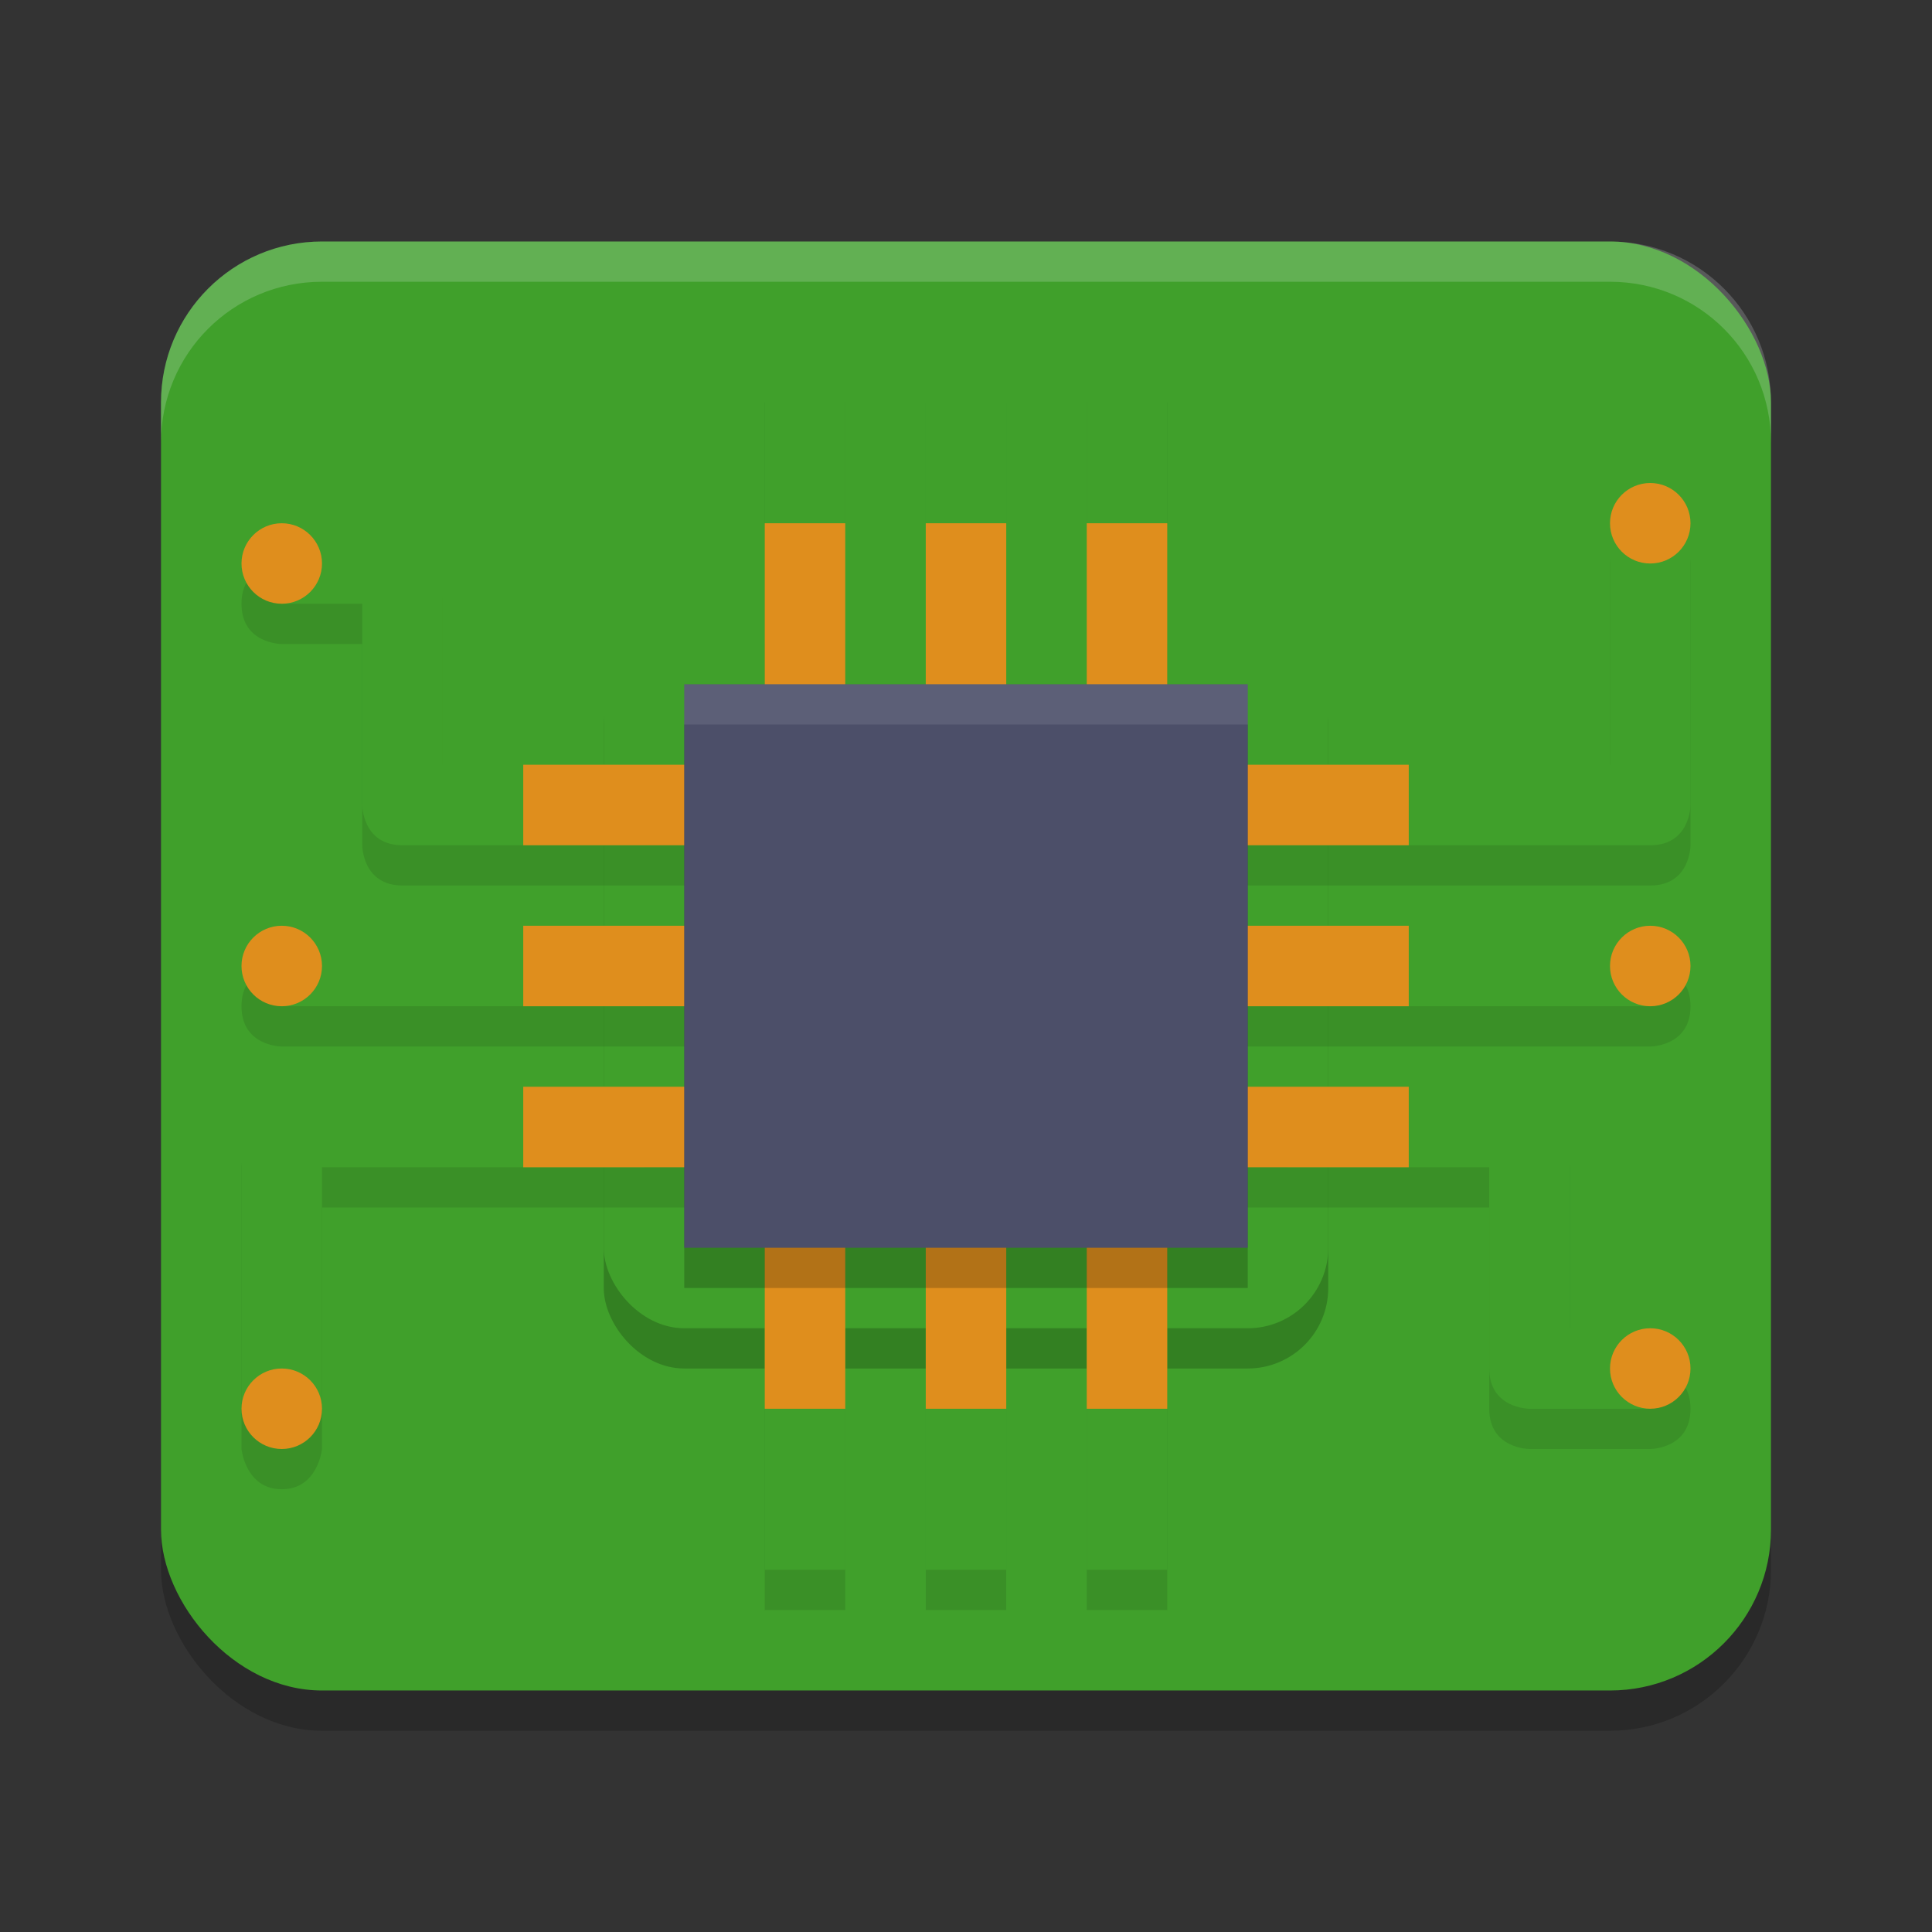 <svg xmlns="http://www.w3.org/2000/svg" width="48" height="48" version="1.1">
 <rect width="100%" height="100%" fill="#333333" stroke="none"/>
 <rect style="opacity:0.2" width="40" height="36" x="4" y="7" rx="4" ry="4"/>
 <rect style="fill:#40a02b" width="40" height="36" x="4" y="6" rx="4" ry="4"/>
 <rect style="opacity:0.2" width="18" height="18" x="15" y="16" rx="2" ry="2"/>
 <rect style="fill:#40a02b" width="18" height="18" x="15" y="15" rx="2" ry="2"/>
 <path style="opacity:0.1" d="M 19,10 V 19 H 21 V 10 Z M 23,10 V 19 H 25 V 10 Z M 27,10 V 19 H 29 V 10 Z M 41,13 C 40,13 40,14 40,14 V 20 H 30 V 22 H 41 C 42,22 42,21 42,21 V 14 C 42,14 42,13 41,13 Z M 7,14 C 7,14 6,14 6,15 6,16 7,16 7,16 H 9 V 21 C 9,21 9,22 10,22 H 18 V 20 H 11 V 15 C 11,14 10,14 10,14 Z M 7,24 C 7,24 6,24 6,25 6,26 7,26 7,26 H 18 V 24 Z M 30,24 V 26 H 41 C 41,26 42,26 42,25 42,24 41,24 41,24 Z M 7,28 C 6,28 6,29 6,29 V 36 C 6,36 6.1,37 7,37 7.9,37 8,36 8,36 V 30 H 18 V 28 Z M 30,28 V 30 H 37 V 35 C 37,36 38,36 38,36 H 41 C 41,36 42,36 42,35 42,34 41,34 41,34 H 39 V 29 C 39,29 39,28 38,28 Z M 19,31 V 40 H 21 V 31 Z M 23,31 V 40 H 25 V 31 Z M 27,31 V 40 H 29 V 31 Z"/>
 <path style="fill:#40a02b" d="M 19,9 V 16 H 21 V 9 Z M 23,9 V 16 H 25 V 9 Z M 27,9 V 16 H 29 V 9 Z M 40,13 V 19 H 32 V 21 H 41 C 42,21 42,20 42,20 V 13 M 7,13 V 15 H 9 V 20 C 9,20 9,21 10,21 H 16 V 19 H 11 V 14 C 11,13 10,13 10,13 Z M 7,23 V 25 H 16 V 23 Z M 32,23 V 25 H 41 V 23 Z M 7,27 C 6,27 6,28 6,28 V 35 H 8 V 29 H 16 V 27 Z M 32,27 V 29 H 37 V 34 C 37,35 38,35 38,35 H 41 V 33 H 39 V 28 C 39,28 39,27 38,27 Z M 19,32 V 39 H 21 V 32 Z M 23,32 V 39 H 25 V 32 Z M 27,32 V 39 H 29 V 32 Z"/>
 <path style="fill:#df8e1d" d="M 19,13 V 18 H 21 V 13 Z M 23,13 V 18 H 25 V 13 Z M 27,13 V 18 H 29 V 13 Z M 13,19 V 21 H 18 V 19 Z M 30,19 V 21 H 35 V 19 Z M 13,23 V 25 H 18 V 23 Z M 30,23 V 25 H 35 V 23 Z M 13,27 V 29 H 18 V 27 Z M 30,27 V 29 H 35 V 27 Z M 19,30 V 35 H 21 V 30 Z M 23,30 V 35 H 25 V 30 Z M 27,30 V 35 H 29 V 30 Z"/>
 <rect style="opacity:0.2" width="14" height="14" x="17" y="18"/>
 <rect style="fill:#4c4f69" width="14" height="14" x="17" y="17"/>
 <circle style="fill:#df8e1d" cx="41" cy="13" r="1"/>
 <circle style="fill:#df8e1d" cx="41" cy="34" r="1"/>
 <circle style="fill:#df8e1d" cx="7" cy="24" r="1"/>
 <circle style="fill:#df8e1d" cx="41" cy="24" r="1"/>
 <circle style="fill:#df8e1d" cx="7" cy="14" r="1"/>
 <circle style="fill:#df8e1d" cx="7" cy="35" r="1"/>
 <rect style="opacity:0.1;fill:#eff1f5" width="14" height="1" x="17" y="17"/>
 <path style="opacity:0.2;fill:#eff1f5" d="M 8,6 C 5.784,6 4,7.784 4,10 V 11 C 4,8.784 5.784,7 8,7 H 40 C 42.216,7 44,8.784 44,11 V 10 C 44,7.784 42.216,6 40,6 Z"/>
</svg>
